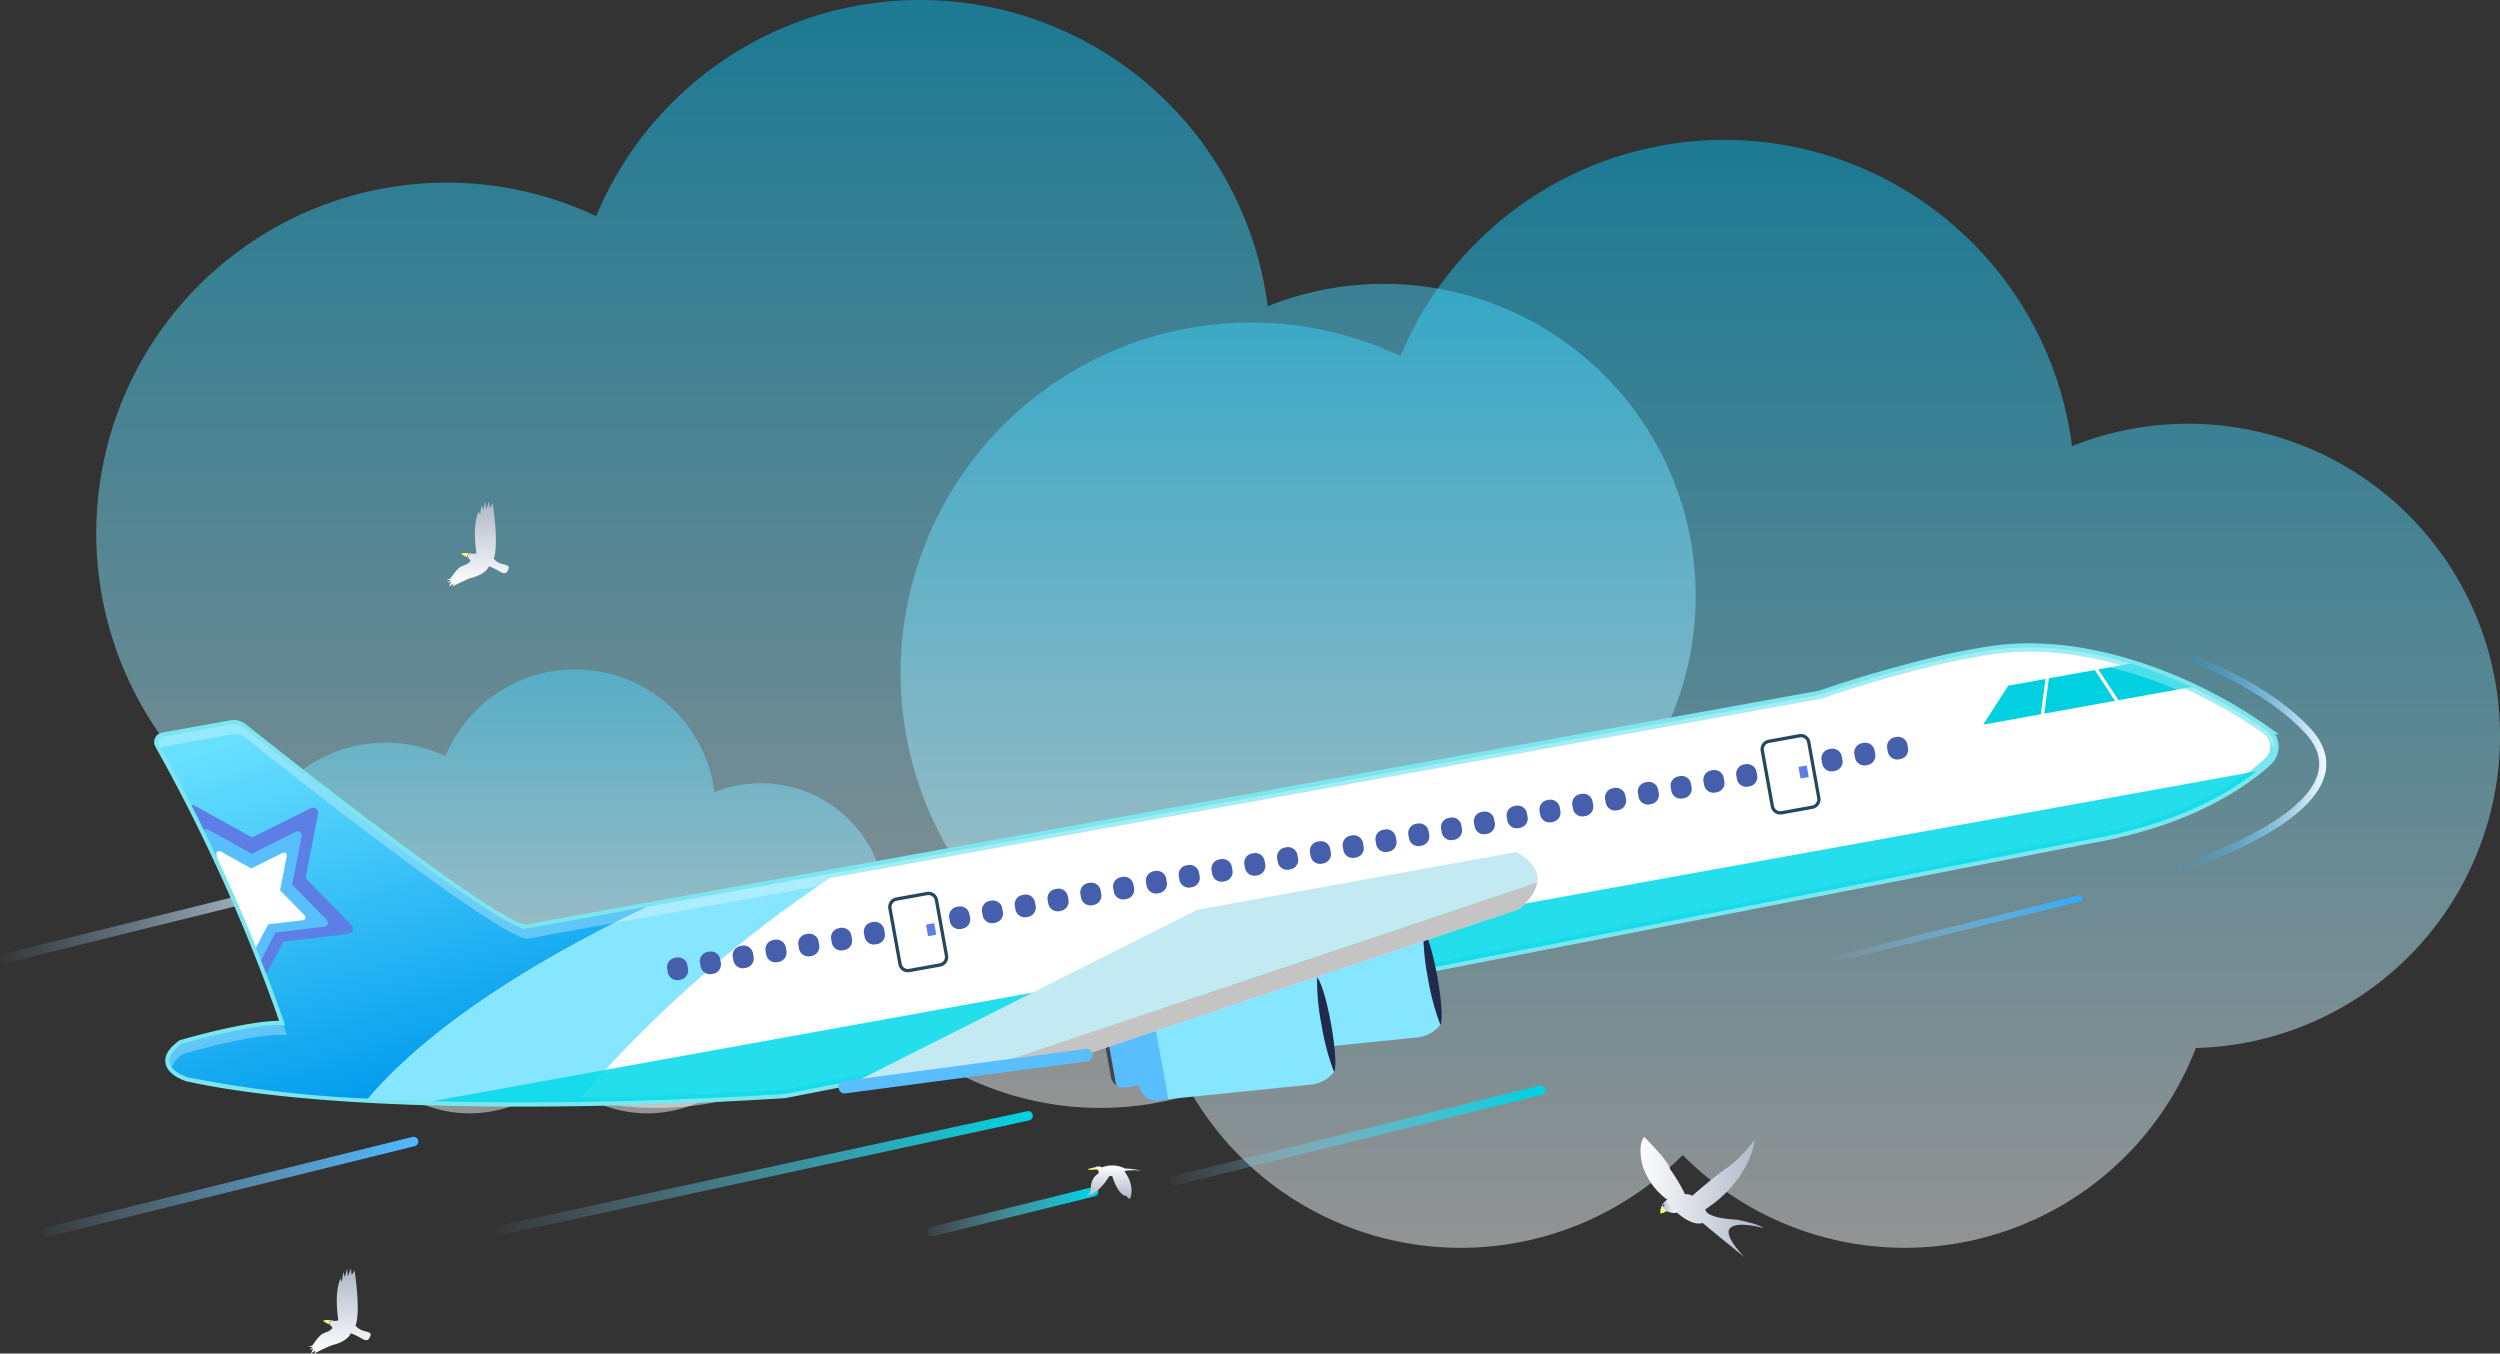 <svg xmlns="http://www.w3.org/2000/svg" xmlns:xlink="http://www.w3.org/1999/xlink" width="298.703" height="161.718" viewBox="0 0 298.703 161.718">
  <rect x="0" y="0" width="298.703" height="161.718" fill="#333333" stroke="none"/>
  <defs>
    <linearGradient id="linear-gradient" x1="0.5" x2="0.5" y2="1" gradientUnits="objectBoundingBox">
      <stop offset="0" stop-color="#00c9ff"/>
      <stop offset="1" stop-color="#fff"/>
    </linearGradient>
    <linearGradient id="linear-gradient-4" x1="-0.02" y1="0.344" x2="0.984" y2="0.344" gradientUnits="objectBoundingBox">
      <stop offset="0" stop-color="#9cdbfe" stop-opacity="0"/>
      <stop offset="1" stop-color="#eff8fe"/>
    </linearGradient>
    <linearGradient id="linear-gradient-5" x1="0.116" y1="0.072" x2="0.5" y2="1" gradientUnits="objectBoundingBox">
      <stop offset="0" stop-color="#67dfff"/>
      <stop offset="1" stop-color="#009bed"/>
    </linearGradient>
    <linearGradient id="linear-gradient-6" x1="-0.022" y1="0.445" x2="0.981" y2="0.445" gradientUnits="objectBoundingBox">
      <stop offset="0" stop-color="#9cdbfe" stop-opacity="0"/>
      <stop offset="1" stop-color="#00d0df"/>
    </linearGradient>
    <linearGradient id="linear-gradient-7" x1="-0.029" y1="0.522" x2="0.974" y2="0.522" xlink:href="#linear-gradient-6"/>
    <linearGradient id="linear-gradient-8" x1="-0.031" y1="0.671" x2="0.973" y2="0.671" gradientUnits="objectBoundingBox">
      <stop offset="0" stop-color="#9cdbfe" stop-opacity="0"/>
      <stop offset="1" stop-color="#36abf9"/>
    </linearGradient>
    <linearGradient id="linear-gradient-9" x1="-0.068" y1="0.438" x2="0.935" y2="0.438" xlink:href="#linear-gradient-6"/>
    <linearGradient id="linear-gradient-10" x1="-0.031" y1="0.35" x2="0.973" y2="0.35" gradientUnits="objectBoundingBox">
      <stop offset="0" stop-color="#9cdbfe" stop-opacity="0"/>
      <stop offset="1" stop-color="#4db8ff"/>
    </linearGradient>
    <linearGradient id="linear-gradient-11" x1="-0.01" y1="0.553" x2="0.982" y2="0.553" gradientUnits="objectBoundingBox">
      <stop offset="0" stop-color="#9cdbfe" stop-opacity="0"/>
      <stop offset="0.447" stop-color="#00a4ff" stop-opacity="0"/>
      <stop offset="1" stop-color="#eff8fe"/>
    </linearGradient>
    <linearGradient id="linear-gradient-12" x1="0.5" y1="1" x2="0.5" gradientUnits="objectBoundingBox">
      <stop offset="0" stop-color="#adb7c7"/>
      <stop offset="1" stop-color="#fff"/>
    </linearGradient>
    <linearGradient id="linear-gradient-13" x1="0.5" y1="0" x2="0.5" y2="1" xlink:href="#linear-gradient-12"/>
    <linearGradient id="linear-gradient-14" x1="0.5" y1="0" x2="0.5" y2="1" xlink:href="#linear-gradient-12"/>
    <linearGradient id="linear-gradient-15" x1="0" y1="0.5" x2="1" y2="0.5" xlink:href="#linear-gradient-12"/>
    <linearGradient id="linear-gradient-16" x1="1" y1="0.5" x2="0" y2="0.5" xlink:href="#linear-gradient-12"/>
  </defs>
  <g id="Group_1006" data-name="Group 1006" transform="translate(-36 -214)">
    <g id="Group_968" data-name="Group 968">
      <g id="Group_791" data-name="Group 791" transform="translate(-84.297 88.892)">
        <path id="Path_1636" data-name="Path 1636" d="M233.13,57.076A14.933,14.933,0,0,0,212.643,43.2,16.78,16.78,0,0,0,180.5,38.882,16.777,16.777,0,1,0,168.885,70.23a14.934,14.934,0,0,0,25.122,6.9,14.934,14.934,0,0,0,24.562-5.123A14.94,14.94,0,0,0,233.13,57.076Z" transform="translate(-6.983 176.559)" opacity="0.47" fill="url(#linear-gradient)"/>
        <path id="Path_1635" data-name="Path 1635" d="M191.1,71.234a37.274,37.274,0,0,0-51.136-34.643,41.884,41.884,0,0,0-80.23-10.769,41.875,41.875,0,1,0-28.988,78.245,37.272,37.272,0,0,0,62.706,17.219A37.273,37.273,0,0,0,154.76,108.5,37.294,37.294,0,0,0,191.1,71.234Z" transform="translate(227.901 141.822)" opacity="0.47" fill="url(#linear-gradient)"/>
        <path id="Path_1637" data-name="Path 1637" d="M191.1,71.234a37.274,37.274,0,0,0-51.136-34.643,41.884,41.884,0,0,0-80.23-10.769,41.875,41.875,0,1,0-28.988,78.245,37.272,37.272,0,0,0,62.706,17.219A37.273,37.273,0,0,0,154.76,108.5,37.294,37.294,0,0,0,191.1,71.234Z" transform="translate(131.797 125.108)" opacity="0.47" fill="url(#linear-gradient)"/>
      </g>
    </g>
    <g id="Group_759" data-name="Group 759" transform="translate(36 317.131)">
      <path id="Path_1549" data-name="Path 1549" d="M.573,69.166a.564.564,0,0,1-.144-1.112L44.223,57.236a.564.564,0,0,1,.272,1.1L.7,69.15A.512.512,0,0,1,.573,69.166Z" transform="translate(0 -57.219)" fill="url(#linear-gradient-4)"/>
    </g>
    <path id="Path_1550" data-name="Path 1550" d="M16.381,46.289l8.114-1.468a1.9,1.9,0,0,1,1.527.384c4.385,3.5,28.841,22.883,33.572,24.059l154.849-28c3.676-1.281,7.425-2.385,11.192-3.365a86.346,86.346,0,0,1,9.273-1.957c8.776-1.276,18.195,1.456,25.965,5.443a56.819,56.819,0,0,1,6.034,3.591c.251.171.5.342.747.517a2.416,2.416,0,0,1,.257,3.756c-2.972,2.724-9.59,7.342-21.773,9.376L90.719,88.964s-47.079,3.3-71.377-1.991c0,0-4.337-1.327-.717-3.967,0,0,8.843-2.593,12.383-2.24A208.922,208.922,0,0,0,15.939,47.237.641.641,0,0,1,16.381,46.289Z" transform="translate(39.063 255.74)" fill="#fff" stroke="#7ce6ee" stroke-width="1"/>
    <path id="Path_1551" data-name="Path 1551" d="M59.6,67.782C54.852,66.6,30.251,47.092,25.983,43.688a1.779,1.779,0,0,0-1.428-.36L16.33,44.816a.6.6,0,0,0-.415.891,208.854,208.854,0,0,1,15.1,33.577c-3.54-.353-12.383,2.24-12.383,2.24-3.62,2.642.717,3.967.717,3.967a142.457,142.457,0,0,0,21.568,2.551C46.4,81.65,56.347,73.706,74.27,65.129Z" transform="translate(39.059 257.223)" fill="url(#linear-gradient-5)"/>
    <g id="Group_760" data-name="Group 760" transform="translate(272.95 293.287)">
      <path id="Path_1552" data-name="Path 1552" d="M205.263,38.868l-.563,4.219,8.457-1.528-2.417-3.68Z" transform="translate(-197.406 -37.111)" fill="#00d0df"/>
      <path id="Path_1553" data-name="Path 1553" d="M212.535,41.606l8.686-1.57a55.954,55.954,0,0,0-7.282-2.8l-3.822.691Z" transform="translate(-196.359 -37.235)" fill="#00d0df"/>
      <path id="Path_1554" data-name="Path 1554" d="M201.591,39.574l-3,4.661,6.882-1.244.563-4.219Z" transform="translate(-198.587 -36.938)" fill="#00d0df"/>
    </g>
    <path id="Path_1555" data-name="Path 1555" d="M29.069,95.088" transform="translate(41.615 267.228)" fill="#5c7ee5"/>
    <path id="Path_1556" data-name="Path 1556" d="M70.208,62.266C52.287,70.842,42.343,78.786,36.852,85.178c8.383.459,17.135.519,24.925.406A148.789,148.789,0,0,1,93.116,58.123Z" transform="translate(43.119 260.087)" fill="#87e6ff"/>
    <path id="Path_1557" data-name="Path 1557" d="M240.846,56.229c10.575-1.765,16.956-5.478,20.4-8.208L43.251,87.441c21.184.6,42.175-.872,42.175-.872Z" transform="translate(44.355 258.135)" fill="#07daea" opacity="0.88"/>
    <g id="Group_762" data-name="Group 762" transform="translate(246.348 301.699)">
      <rect id="Rectangle_441" data-name="Rectangle 441" width="0.995" height="1.4" transform="translate(5.762 5.137) rotate(169.746)" fill="#5c7ee5"/>
      <g id="Group_761" data-name="Group 761" transform="translate(0)">
        <path id="Path_1558" data-name="Path 1558" d="M182.519,53.231l-3.657.661a1.163,1.163,0,0,1-1.349-.935l-1.2-6.642a1.163,1.163,0,0,1,.937-1.349L180.9,44.3a1.164,1.164,0,0,1,1.349.935l1.2,6.642A1.164,1.164,0,0,1,182.519,53.231Zm-5.2-7.875a.765.765,0,0,0-.616.887l1.2,6.642a.763.763,0,0,0,.887.614l3.657-.661a.765.765,0,0,0,.616-.887l-1.2-6.642a.763.763,0,0,0-.887-.614Z" transform="translate(-176.292 -44.286)" fill="#254860"/>
      </g>
    </g>
    <g id="Group_764" data-name="Group 764" transform="translate(142.118 320.546)">
      <rect id="Rectangle_442" data-name="Rectangle 442" width="0.995" height="1.4" transform="translate(5.749 5.133) rotate(169.753)" fill="#5c7ee5"/>
      <g id="Group_763" data-name="Group 763" transform="translate(0)">
        <path id="Path_1559" data-name="Path 1559" d="M95.164,69.027l-3.657.661a1.163,1.163,0,0,1-1.349-.935l-1.2-6.642a1.163,1.163,0,0,1,.937-1.349L93.55,60.1a1.163,1.163,0,0,1,1.349.935l1.2,6.642A1.163,1.163,0,0,1,95.164,69.027Zm-5.2-7.874a.765.765,0,0,0-.616.887l1.2,6.642a.763.763,0,0,0,.887.614l3.657-.661a.765.765,0,0,0,.616-.887l-1.2-6.642a.763.763,0,0,0-.887-.614Z" transform="translate(-88.937 -60.081)" fill="#254860"/>
      </g>
    </g>
    <g id="Group_765" data-name="Group 765" transform="translate(115.698 302.032)">
      <path id="Path_1560" data-name="Path 1560" d="M190.368,47.262l.192-.035a1.129,1.129,0,0,0,.91-1.312l-.076-.421a1.129,1.129,0,0,0-1.312-.91l-.192.035a1.129,1.129,0,0,0-.91,1.312l.076.421A1.129,1.129,0,0,0,190.368,47.262Z" transform="translate(-43.195 -44.565)" fill="#455fac"/>
      <path id="Path_1561" data-name="Path 1561" d="M187.084,47.856l.192-.035a1.129,1.129,0,0,0,.91-1.312l-.076-.421a1.129,1.129,0,0,0-1.312-.91l-.192.035a1.129,1.129,0,0,0-.91,1.312l.076.421A1.129,1.129,0,0,0,187.084,47.856Z" transform="translate(-43.829 -44.45)" fill="#455fac"/>
      <path id="Path_1562" data-name="Path 1562" d="M183.8,48.45l.193-.035a1.129,1.129,0,0,0,.91-1.312l-.076-.421a1.129,1.129,0,0,0-1.312-.91l-.192.035a1.129,1.129,0,0,0-.91,1.312l.076.421A1.127,1.127,0,0,0,183.8,48.45Z" transform="translate(-44.464 -44.335)" fill="#455fac"/>
      <path id="Path_1563" data-name="Path 1563" d="M175.261,49.994l.192-.035a1.129,1.129,0,0,0,.91-1.312l-.076-.421a1.129,1.129,0,0,0-1.313-.91l-.193.035a1.129,1.129,0,0,0-.91,1.312l.076.421A1.131,1.131,0,0,0,175.261,49.994Z" transform="translate(-46.113 -44.037)" fill="#455fac"/>
      <path id="Path_1564" data-name="Path 1564" d="M171.977,50.588l.192-.035a1.129,1.129,0,0,0,.91-1.312L173,48.819a1.129,1.129,0,0,0-1.312-.91l-.192.035a1.129,1.129,0,0,0-.91,1.312l.076.421A1.13,1.13,0,0,0,171.977,50.588Z" transform="translate(-46.748 -43.922)" fill="#455fac"/>
      <path id="Path_1565" data-name="Path 1565" d="M168.693,51.182l.192-.035a1.129,1.129,0,0,0,.91-1.312l-.076-.421a1.129,1.129,0,0,0-1.312-.91l-.192.035a1.129,1.129,0,0,0-.91,1.313l.076.421A1.13,1.13,0,0,0,168.693,51.182Z" transform="translate(-47.382 -43.807)" fill="#455fac"/>
      <path id="Path_1566" data-name="Path 1566" d="M165.409,51.776l.192-.035a1.129,1.129,0,0,0,.91-1.312l-.076-.421a1.129,1.129,0,0,0-1.312-.91l-.192.035a1.129,1.129,0,0,0-.91,1.312l.076.421A1.13,1.13,0,0,0,165.409,51.776Z" transform="translate(-48.016 -43.693)" fill="#455fac"/>
      <path id="Path_1567" data-name="Path 1567" d="M162.125,52.369l.192-.035a1.129,1.129,0,0,0,.91-1.312l-.076-.421a1.129,1.129,0,0,0-1.312-.91l-.192.035a1.129,1.129,0,0,0-.91,1.312l.076.421A1.128,1.128,0,0,0,162.125,52.369Z" transform="translate(-48.651 -43.578)" fill="#455fac"/>
      <path id="Path_1568" data-name="Path 1568" d="M158.841,52.963l.192-.035a1.129,1.129,0,0,0,.91-1.312l-.076-.421a1.129,1.129,0,0,0-1.312-.91l-.192.035a1.129,1.129,0,0,0-.91,1.312l.076.421A1.129,1.129,0,0,0,158.841,52.963Z" transform="translate(-49.285 -43.463)" fill="#455fac"/>
      <path id="Path_1569" data-name="Path 1569" d="M155.557,53.557l.192-.035a1.129,1.129,0,0,0,.91-1.312l-.076-.421a1.129,1.129,0,0,0-1.312-.91l-.192.035a1.129,1.129,0,0,0-.91,1.312l.076.421A1.13,1.13,0,0,0,155.557,53.557Z" transform="translate(-49.92 -43.349)" fill="#455fac"/>
      <path id="Path_1570" data-name="Path 1570" d="M152.273,54.151l.192-.035a1.129,1.129,0,0,0,.91-1.312l-.076-.421a1.129,1.129,0,0,0-1.312-.91l-.192.035a1.129,1.129,0,0,0-.91,1.312l.076.421A1.13,1.13,0,0,0,152.273,54.151Z" transform="translate(-50.554 -43.234)" fill="#455fac"/>
      <path id="Path_1571" data-name="Path 1571" d="M148.989,54.745l.192-.035a1.129,1.129,0,0,0,.91-1.312l-.076-.421a1.129,1.129,0,0,0-1.312-.91l-.192.035a1.129,1.129,0,0,0-.91,1.312l.076.421A1.13,1.13,0,0,0,148.989,54.745Z" transform="translate(-51.188 -43.119)" fill="#455fac"/>
      <path id="Path_1572" data-name="Path 1572" d="M145.7,55.339l.192-.035a1.129,1.129,0,0,0,.91-1.312l-.076-.421a1.129,1.129,0,0,0-1.312-.91l-.192.035a1.129,1.129,0,0,0-.91,1.312l.076.421A1.13,1.13,0,0,0,145.7,55.339Z" transform="translate(-51.823 -43.004)" fill="#455fac"/>
      <path id="Path_1573" data-name="Path 1573" d="M142.421,55.933l.192-.035a1.129,1.129,0,0,0,.91-1.312l-.076-.421a1.129,1.129,0,0,0-1.313-.91l-.192.035a1.129,1.129,0,0,0-.91,1.312l.076.421A1.13,1.13,0,0,0,142.421,55.933Z" transform="translate(-52.457 -42.89)" fill="#455fac"/>
      <path id="Path_1574" data-name="Path 1574" d="M139.137,56.527l.192-.035a1.129,1.129,0,0,0,.91-1.312l-.076-.421a1.129,1.129,0,0,0-1.312-.91l-.192.035a1.129,1.129,0,0,0-.91,1.313l.076.421A1.13,1.13,0,0,0,139.137,56.527Z" transform="translate(-53.092 -42.775)" fill="#455fac"/>
      <path id="Path_1575" data-name="Path 1575" d="M135.853,57.12l.192-.035a1.129,1.129,0,0,0,.91-1.312l-.076-.421a1.129,1.129,0,0,0-1.312-.91l-.192.035a1.129,1.129,0,0,0-.91,1.312l.076.421A1.129,1.129,0,0,0,135.853,57.12Z" transform="translate(-53.726 -42.66)" fill="#455fac"/>
      <path id="Path_1576" data-name="Path 1576" d="M132.569,57.714l.192-.035a1.129,1.129,0,0,0,.91-1.312l-.076-.421a1.129,1.129,0,0,0-1.312-.91l-.192.035a1.129,1.129,0,0,0-.91,1.312l.076.421A1.13,1.13,0,0,0,132.569,57.714Z" transform="translate(-54.36 -42.546)" fill="#455fac"/>
      <path id="Path_1577" data-name="Path 1577" d="M129.285,58.308l.192-.035a1.129,1.129,0,0,0,.91-1.312l-.076-.421a1.129,1.129,0,0,0-1.313-.91l-.192.035a1.129,1.129,0,0,0-.91,1.312l.076.421A1.13,1.13,0,0,0,129.285,58.308Z" transform="translate(-54.995 -42.431)" fill="#455fac"/>
      <path id="Path_1578" data-name="Path 1578" d="M126,58.9l.192-.035a1.129,1.129,0,0,0,.91-1.312l-.076-.421a1.129,1.129,0,0,0-1.312-.91l-.192.035a1.129,1.129,0,0,0-.91,1.312l.076.421A1.13,1.13,0,0,0,126,58.9Z" transform="translate(-55.629 -42.316)" fill="#455fac"/>
      <path id="Path_1579" data-name="Path 1579" d="M122.717,59.5l.193-.035a1.129,1.129,0,0,0,.91-1.312l-.076-.421a1.129,1.129,0,0,0-1.312-.91l-.192.035a1.129,1.129,0,0,0-.91,1.312l.076.421A1.128,1.128,0,0,0,122.717,59.5Z" transform="translate(-56.263 -42.201)" fill="#455fac"/>
      <path id="Path_1580" data-name="Path 1580" d="M119.433,60.09l.192-.035a1.129,1.129,0,0,0,.91-1.312l-.076-.421a1.129,1.129,0,0,0-1.312-.91l-.192.035a1.129,1.129,0,0,0-.91,1.313l.076.421A1.13,1.13,0,0,0,119.433,60.09Z" transform="translate(-56.898 -42.087)" fill="#455fac"/>
      <path id="Path_1581" data-name="Path 1581" d="M116.149,60.683l.193-.035a1.129,1.129,0,0,0,.91-1.312l-.076-.421a1.129,1.129,0,0,0-1.312-.91l-.192.035a1.129,1.129,0,0,0-.91,1.312l.076.421A1.126,1.126,0,0,0,116.149,60.683Z" transform="translate(-57.532 -41.972)" fill="#455fac"/>
      <path id="Path_1582" data-name="Path 1582" d="M112.865,61.277l.192-.035a1.129,1.129,0,0,0,.91-1.312l-.076-.421a1.129,1.129,0,0,0-1.312-.91l-.192.035a1.129,1.129,0,0,0-.91,1.312l.076.421A1.128,1.128,0,0,0,112.865,61.277Z" transform="translate(-58.167 -41.857)" fill="#455fac"/>
      <path id="Path_1583" data-name="Path 1583" d="M109.581,61.871l.192-.035a1.129,1.129,0,0,0,.91-1.312l-.076-.421a1.129,1.129,0,0,0-1.312-.91l-.192.035a1.129,1.129,0,0,0-.91,1.312l.076.421A1.128,1.128,0,0,0,109.581,61.871Z" transform="translate(-58.801 -41.743)" fill="#455fac"/>
      <path id="Path_1584" data-name="Path 1584" d="M106.3,62.465l.192-.035a1.129,1.129,0,0,0,.91-1.312l-.076-.421a1.129,1.129,0,0,0-1.312-.91l-.192.035a1.129,1.129,0,0,0-.91,1.312l.076.421A1.129,1.129,0,0,0,106.3,62.465Z" transform="translate(-59.436 -41.628)" fill="#455fac"/>
      <path id="Path_1585" data-name="Path 1585" d="M103.013,63.059l.192-.035a1.129,1.129,0,0,0,.91-1.312l-.076-.421a1.129,1.129,0,0,0-1.312-.91l-.192.035a1.129,1.129,0,0,0-.91,1.313l.076.421A1.129,1.129,0,0,0,103.013,63.059Z" transform="translate(-60.07 -41.513)" fill="#455fac"/>
      <path id="Path_1586" data-name="Path 1586" d="M99.729,63.653l.192-.035a1.129,1.129,0,0,0,.91-1.312l-.076-.421a1.129,1.129,0,0,0-1.312-.91l-.192.033a1.129,1.129,0,0,0-.91,1.312l.076.421A1.129,1.129,0,0,0,99.729,63.653Z" transform="translate(-60.704 -41.398)" fill="#455fac"/>
      <path id="Path_1587" data-name="Path 1587" d="M96.445,64.247l.192-.035a1.129,1.129,0,0,0,.91-1.312l-.076-.421a1.129,1.129,0,0,0-1.312-.91l-.192.035a1.129,1.129,0,0,0-.91,1.313l.076.421A1.129,1.129,0,0,0,96.445,64.247Z" transform="translate(-61.339 -41.284)" fill="#455fac"/>
      <path id="Path_1588" data-name="Path 1588" d="M87.906,65.791l.192-.035a1.129,1.129,0,0,0,.91-1.312l-.076-.421a1.129,1.129,0,0,0-1.312-.91l-.192.035a1.129,1.129,0,0,0-.91,1.313l.076.421A1.13,1.13,0,0,0,87.906,65.791Z" transform="translate(-62.988 -40.985)" fill="#455fac"/>
      <path id="Path_1589" data-name="Path 1589" d="M84.622,66.385l.192-.035a1.129,1.129,0,0,0,.91-1.312l-.076-.421a1.129,1.129,0,0,0-1.312-.91l-.192.035a1.129,1.129,0,0,0-.91,1.313l.076.421A1.13,1.13,0,0,0,84.622,66.385Z" transform="translate(-63.623 -40.871)" fill="#455fac"/>
      <path id="Path_1590" data-name="Path 1590" d="M81.338,66.978l.192-.035a1.129,1.129,0,0,0,.91-1.312l-.076-.421a1.129,1.129,0,0,0-1.312-.91l-.192.035a1.129,1.129,0,0,0-.91,1.313l.076.421A1.129,1.129,0,0,0,81.338,66.978Z" transform="translate(-64.257 -40.756)" fill="#455fac"/>
      <path id="Path_1591" data-name="Path 1591" d="M78.054,67.572l.192-.035a1.129,1.129,0,0,0,.91-1.312L79.08,65.8a1.129,1.129,0,0,0-1.312-.91l-.193.035a1.129,1.129,0,0,0-.91,1.312l.076.421A1.131,1.131,0,0,0,78.054,67.572Z" transform="translate(-64.892 -40.641)" fill="#455fac"/>
      <path id="Path_1592" data-name="Path 1592" d="M74.77,68.166l.192-.035a1.129,1.129,0,0,0,.91-1.312L75.8,66.4a1.129,1.129,0,0,0-1.312-.91l-.192.035a1.129,1.129,0,0,0-.91,1.312l.076.421A1.13,1.13,0,0,0,74.77,68.166Z" transform="translate(-65.526 -40.527)" fill="#455fac"/>
      <path id="Path_1593" data-name="Path 1593" d="M71.486,68.76l.192-.035a1.129,1.129,0,0,0,.91-1.312l-.076-.421a1.129,1.129,0,0,0-1.312-.91l-.193.035a1.129,1.129,0,0,0-.91,1.313l.076.421A1.131,1.131,0,0,0,71.486,68.76Z" transform="translate(-66.161 -40.412)" fill="#455fac"/>
      <path id="Path_1594" data-name="Path 1594" d="M68.2,69.354l.192-.035a1.129,1.129,0,0,0,.91-1.312l-.076-.421a1.129,1.129,0,0,0-1.312-.91l-.192.033a1.129,1.129,0,0,0-.91,1.312l.076.421A1.13,1.13,0,0,0,68.2,69.354Z" transform="translate(-66.795 -40.297)" fill="#455fac"/>
    </g>
    <g id="Group_766" data-name="Group 766" transform="translate(54.916 291.364)" opacity="0.3">
      <path id="Path_1597" data-name="Path 1597" d="M16.2,47.7a.636.636,0,0,1,.394-.241L24.708,46a1.9,1.9,0,0,1,1.527.384c4.385,3.5,28.841,22.883,33.572,24.059l154.849-28c3.676-1.281,7.425-2.385,11.192-3.365a86.288,86.288,0,0,1,9.273-1.957c8.776-1.276,18.195,1.456,25.965,5.443a56.937,56.937,0,0,1,6.034,3.591c.251.171.5.342.747.517a2.415,2.415,0,0,1,.813.981,2.42,2.42,0,0,0-1.025-2.156c-.248-.174-.5-.346-.747-.517a56.857,56.857,0,0,0-6.034-3.591c-7.77-3.989-17.189-6.72-25.965-5.443a86.223,86.223,0,0,0-9.273,1.957c-3.767.98-7.516,2.083-11.192,3.365l-154.851,28C54.864,68.087,30.406,48.7,26.021,45.205a1.9,1.9,0,0,0-1.527-.384L16.38,46.289a.642.642,0,0,0-.443.95Q16.07,47.471,16.2,47.7Z" transform="translate(-15.853 -35.623)" fill="#fff"/>
      <path id="Path_1598" data-name="Path 1598" d="M18.622,76.877S27.464,74.284,31,74.637c0,0-.137-.419-.407-1.19C26.942,73.2,18.408,75.7,18.408,75.7c-1.637,1.194-1.644,2.119-1.165,2.774A3.442,3.442,0,0,1,18.622,76.877Z" transform="translate(-15.638 -28.32)" fill="#fff"/>
    </g>
    <g id="Group_773" data-name="Group 773" transform="translate(136.2 315.801)">
      <g id="Group_769" data-name="Group 769" transform="translate(44.649 8.804)">
        <ellipse id="Ellipse_38" data-name="Ellipse 38" cx="0.773" cy="5.789" rx="0.773" ry="5.789" transform="translate(27.917 11.785) rotate(169.752)" fill="#1f2a4d"/>
        <path id="Path_1599" data-name="Path 1599" d="M125.932,67.455a2.132,2.132,0,0,0-1.718,2.477l.02.11-1.545.279a1.571,1.571,0,0,0-1.266,1.824l.558,3.09a1.571,1.571,0,0,0,1.824,1.266l1.545-.279.02.11a2.132,2.132,0,0,0,2.477,1.718l2.318-.419-.4-2.207-1.118-6.181-.4-2.207Z" transform="translate(-121.397 -62.796)" fill="#59befc"/>
        <g id="Group_768" data-name="Group 768" transform="translate(0 5.781)">
          <g id="Group_767" data-name="Group 767">
            <path id="Path_1600" data-name="Path 1600" d="M125.29,75.748l-.079.014c.03.03.066.054.1.082Z" transform="translate(-120.66 -66.895)" fill="#454546"/>
            <path id="Path_1601" data-name="Path 1601" d="M122.539,75.168l-.791-4.379a3.155,3.155,0,0,1-.048-.477,1.565,1.565,0,0,0-.278,1.2l.558,3.09a1.569,1.569,0,0,0,.681,1.029A3.308,3.308,0,0,1,122.539,75.168Z" transform="translate(-121.397 -67.945)" fill="#454546"/>
            <path id="Path_1602" data-name="Path 1602" d="M123.945,68.328c-.019.038-.044.072-.062.111l.079-.014Z" transform="translate(-120.917 -68.328)" fill="#454546"/>
          </g>
        </g>
        <path id="Path_1603" data-name="Path 1603" d="M146.268,69.774a28.465,28.465,0,0,1-.552-5.719,4.171,4.171,0,0,0-2.853-.5l-16.832,4.412,1.916,10.6L145.259,76.8a4.167,4.167,0,0,0,2.495-1.472A28.321,28.321,0,0,1,146.268,69.774Z" transform="translate(-120.502 -63.483)" fill="#87e6ff"/>
      </g>
      <g id="Group_772" data-name="Group 772" transform="translate(31.947 14.437)">
        <ellipse id="Ellipse_39" data-name="Ellipse 39" cx="0.773" cy="5.789" rx="0.773" ry="5.789" transform="translate(27.917 11.786) rotate(169.752)" fill="#1f2a4d"/>
        <path id="Path_1604" data-name="Path 1604" d="M115.286,72.177a2.132,2.132,0,0,0-1.718,2.477l.02.111-1.545.279a1.571,1.571,0,0,0-1.266,1.824l.558,3.09a1.571,1.571,0,0,0,1.824,1.266l1.545-.279.02.11a2.132,2.132,0,0,0,2.477,1.718l2.318-.419-.4-2.207L118,73.965l-.4-2.207Z" transform="translate(-110.752 -67.517)" fill="#59befc"/>
        <g id="Group_771" data-name="Group 771" transform="translate(0 5.783)">
          <g id="Group_770" data-name="Group 770">
            <path id="Path_1605" data-name="Path 1605" d="M114.644,80.47l-.079.014c.03.03.066.054.1.082Z" transform="translate(-110.016 -71.618)" fill="#454546"/>
            <path id="Path_1606" data-name="Path 1606" d="M111.894,79.89l-.791-4.379a3.155,3.155,0,0,1-.048-.477,1.565,1.565,0,0,0-.278,1.2l.558,3.09a1.569,1.569,0,0,0,.681,1.029A3.151,3.151,0,0,1,111.894,79.89Z" transform="translate(-110.752 -72.668)" fill="#454546"/>
            <path id="Path_1607" data-name="Path 1607" d="M113.3,73.051c-.019.037-.045.072-.062.111l.079-.014Z" transform="translate(-110.272 -73.051)" fill="#454546"/>
          </g>
        </g>
        <path id="Path_1608" data-name="Path 1608" d="M135.622,74.5a28.465,28.465,0,0,1-.552-5.719,4.171,4.171,0,0,0-2.853-.506l-16.832,4.412,1.916,10.6,17.312-1.762a4.167,4.167,0,0,0,2.495-1.472A28.452,28.452,0,0,1,135.622,74.5Z" transform="translate(-109.857 -68.204)" fill="#87e6ff"/>
      </g>
      <path id="Path_1609" data-name="Path 1609" d="M126.787,63,84.134,84.472,113.712,80.2l51.5-17.272s5.251-3.782-.29-6.826Z" transform="translate(-83.947 -56.104)" fill="#c3eaf2"/>
      <path id="Path_1610" data-name="Path 1610" d="M98.235,81.452l12.751-1.841,51.5-17.272a5.893,5.893,0,0,0,2.215-3.179Z" transform="translate(-81.223 -55.514)" fill="#c4c4c4"/>
      <path id="Path_1611" data-name="Path 1611" d="M113.522,75.815,84.574,79.661a.688.688,0,0,0-.591.771l.016.118a.686.686,0,0,0,.771.589l28.949-3.846a.686.686,0,0,0,.589-.771l-.016-.118A.685.685,0,0,0,113.522,75.815Z" transform="translate(-83.977 -52.297)" fill="#59befc"/>
    </g>
    <path id="Path_1612" data-name="Path 1612" d="M37.933,66.768a.607.607,0,0,0,.359-1.029l-5.492-5.6,1.5-7.7a.607.607,0,0,0-.866-.66l-7.021,3.494-6.857-3.8a.6.6,0,0,0-.385-.066q.779,1.532,1.507,3.028a.45.45,0,0,1,.521-.06l5.171,2.867,5.293-2.635a.458.458,0,0,1,.654.5l-1.129,5.8,4.142,4.22a.458.458,0,0,1-.271.776l-5.869.719L27.481,69.9c.231.588.451,1.15.656,1.681l2.013-3.86Z" transform="translate(39.703 258.789)" fill="#5c7ee5"/>
    <path id="Path_1613" data-name="Path 1613" d="M21.918,56.8a.326.326,0,0,1,.481-.333l3.686,2.044,3.773-1.878a.326.326,0,0,1,.465.354l-.8,4.137,2.952,3.008a.326.326,0,0,1-.193.552l-4.183.513-1.443,2.767q.306.759.586,1.466l1.706-3.271,5.869-.719a.458.458,0,0,0,.271-.776l-4.142-4.22,1.129-5.8a.458.458,0,0,0-.654-.5l-5.293,2.635-5.171-2.867a.45.45,0,0,0-.521.06q.807,1.656,1.55,3.249Z" transform="translate(39.947 259.262)" fill="#59befc"/>
    <path id="Path_1614" data-name="Path 1614" d="M32.037,64.265a.326.326,0,0,0,.193-.552L29.278,60.7l.8-4.137a.326.326,0,0,0-.465-.354l-3.773,1.878-3.686-2.044a.326.326,0,0,0-.481.333l.062.418c1.867,4,3.43,7.672,4.671,10.747l1.443-2.767Z" transform="translate(40.187 259.678)" fill="#fff"/>
    <g id="Group_775" data-name="Group 775" transform="translate(95.283 346.745)">
      <path id="Path_1615" data-name="Path 1615" d="M50.258,96.83a.564.564,0,0,1-.128-1.114l63.03-13.663a.564.564,0,0,1,.239,1.1L50.369,96.817A.587.587,0,0,1,50.258,96.83Z" transform="translate(-49.685 -82.038)" fill="url(#linear-gradient-6)"/>
    </g>
    <g id="Group_776" data-name="Group 776" transform="translate(175.743 343.689)">
      <path id="Path_1616" data-name="Path 1616" d="M117.691,91.424a.564.564,0,0,1-.144-1.111l43.794-10.82a.564.564,0,0,1,.272,1.1L117.818,91.408A.528.528,0,0,1,117.691,91.424Z" transform="translate(-117.118 -79.477)" fill="url(#linear-gradient-7)"/>
    </g>
    <g id="Group_777" data-name="Group 777" transform="translate(255.041 320.974)">
      <path id="Path_1617" data-name="Path 1617" d="M183.957,68.358a.374.374,0,0,1-.1-.736l29.029-7.171a.374.374,0,1,1,.18.725l-29.029,7.171A.351.351,0,0,1,183.957,68.358Z" transform="translate(-183.578 -60.44)" fill="url(#linear-gradient-8)"/>
    </g>
    <g id="Group_778" data-name="Group 778" transform="translate(146.793 355.822)">
      <path id="Path_1618" data-name="Path 1618" d="M93.428,95.542a.564.564,0,0,1-.143-1.111l19.306-4.769a.564.564,0,1,1,.27,1.1L93.554,95.526A.654.654,0,0,1,93.428,95.542Z" transform="translate(-92.855 -89.645)" fill="url(#linear-gradient-9)"/>
    </g>
    <g id="Group_779" data-name="Group 779" transform="translate(41.055 349.828)">
      <path id="Path_1619" data-name="Path 1619" d="M4.809,96.567a.564.564,0,0,1-.144-1.111L48.459,84.638a.564.564,0,0,1,.272,1.1L4.935,96.551A.51.51,0,0,1,4.809,96.567Z" transform="translate(-4.236 -84.622)" fill="url(#linear-gradient-10)"/>
    </g>
    <g id="Group_780" data-name="Group 780" transform="translate(282.23 287.76)">
      <path id="Path_1620" data-name="Path 1620" d="M218.813,63.578a.422.422,0,0,1-.125-.828c.166-.049,16.608-4.918,18.393-11.5.453-1.673-.081-3.286-1.637-4.931-8.829-9.341-28.531-12.837-28.728-12.872a.423.423,0,0,1,.143-.834c.2.035,20.179,3.581,29.2,13.125,1.75,1.852,2.368,3.781,1.839,5.734-1.909,7.041-18.276,11.891-18.972,12.094A.518.518,0,0,1,218.813,63.578Z" transform="translate(-206.365 -32.603)" fill="url(#linear-gradient-11)"/>
    </g>
    <g id="Group_785" data-name="Group 785" transform="translate(165.802 353.225)">
      <path id="Path_1623" data-name="Path 1623" d="M254.415,67.126a10.234,10.234,0,0,0-2.015-.268,3.387,3.387,0,0,0-2.735-.138s-.482-.237-.69-.061-.253.107-.253.107a1.478,1.478,0,0,0,.513.3h0a.55.55,0,0,0,.045.334,2.033,2.033,0,0,0-.953,1.873s-.2.816-.54.828c0,0,.092.23.574-.345,0,0-.149.366-.218.39A6.081,6.081,0,0,0,250.5,67.78c.116-.007.239-.021.367-.042.274.869.867,2.367,1.716,2.408,0,0,.218.3.357.333s.71-1.514-.6-3.272c.054-.03.105-.052.161-.084A7.62,7.62,0,0,1,254.415,67.126Z" transform="translate(-247.787 -66.469)" fill="url(#linear-gradient-12)"/>
      <path id="Path_1624" data-name="Path 1624" d="M248.878,66.674a4.1,4.1,0,0,0-.955.237c-.138.115,1.069.019,1.069.019S249.1,66.694,248.878,66.674Z" transform="translate(-247.763 -66.43)" fill="#fefe66"/>
      <ellipse id="Ellipse_41" data-name="Ellipse 41" cx="0.044" cy="0.044" rx="0.044" ry="0.044" transform="translate(1.34 0.149)"/>
    </g>
    <g id="Group_786" data-name="Group 786" transform="translate(89.316 273.916)">
      <path id="Path_1625" data-name="Path 1625" d="M187.549,1.155l.171.474L187.89.416l.19.606L188.345,0l.094.946L188.8,0l.094.814.341-.587s.777,4.873.119,6.615a2.038,2.038,0,0,0,1.1.643c.758.19.77.3.656.618s-.315.694-1,.278a7.918,7.918,0,0,0-1.326-.644s-.278.972-2.272,1.439c0,0-1.439.618-2.083.984l.152-.378-.568.378.29-.581-.48.163.43-.366h-.568L184.2,9.2s.758-1.2,1.262-1.426S186.3,7.5,186.6,7.1c0,0-.215-.4-.493-.48s-.146-.587.391-.436a1.1,1.1,0,0,0,.8,0s-.549-3.2.246-4.942" transform="translate(-183.684)" fill="url(#linear-gradient-13)"/>
      <path id="Path_1626" data-name="Path 1626" d="M185.9,5.184a1.131,1.131,0,0,0-.728.085,4.924,4.924,0,0,0,.568.319C185.921,5.657,185.9,5.184,185.9,5.184Z" transform="translate(-183.397 0.997)" fill="#fefe66"/>
      <ellipse id="Ellipse_42" data-name="Ellipse 42" cx="0.054" cy="0.054" rx="0.054" ry="0.054" transform="translate(2.502 6.509)"/>
      <ellipse id="Ellipse_43" data-name="Ellipse 43" cx="0.054" cy="0.054" rx="0.054" ry="0.054" transform="translate(2.593 6.242)"/>
    </g>
    <g id="Group_787" data-name="Group 787" transform="translate(72.81 365.558)">
      <path id="Path_1627" data-name="Path 1627" d="M173.715,77.96l.171.474.171-1.212.19.606.265-1.023.094.946.359-.946.094.814.341-.587s.777,4.873.119,6.614a2.044,2.044,0,0,0,1.1.644c.758.19.77.3.656.618s-.316.694-1,.278a7.918,7.918,0,0,0-1.326-.644s-.278.972-2.272,1.439c0,0-1.439.618-2.083.984l.152-.378-.568.378.29-.581-.48.165.43-.366h-.568l.518-.177s.758-1.2,1.262-1.426.833-.278,1.136-.669c0,0-.215-.4-.493-.48s-.146-.587.391-.436a1.1,1.1,0,0,0,.8,0s-.549-3.2.246-4.942" transform="translate(-169.85 -76.805)" fill="url(#linear-gradient-14)"/>
      <path id="Path_1628" data-name="Path 1628" d="M172.064,81.989a1.131,1.131,0,0,0-.728.085,4.924,4.924,0,0,0,.568.319C172.085,82.462,172.064,81.989,172.064,81.989Z" transform="translate(-169.563 -75.809)" fill="#fefe66"/>
      <ellipse id="Ellipse_44" data-name="Ellipse 44" cx="0.054" cy="0.054" rx="0.054" ry="0.054" transform="translate(2.501 6.508)"/>
      <ellipse id="Ellipse_45" data-name="Ellipse 45" cx="0.054" cy="0.054" rx="0.054" ry="0.054" transform="translate(2.592 6.242)"/>
    </g>
    <g id="Group_789" data-name="Group 789" transform="translate(232.01 349.838)">
      <path id="Path_1632" data-name="Path 1632" d="M305.286,71.577s.609-.125.647-.28c0,0,1.2.488,1.4.038s-.57-1.517-.57-1.517-1.5-.078-1.477,1.71" transform="translate(-302.888 -62.435)" fill="url(#linear-gradient-15)"/>
      <path id="Path_1633" data-name="Path 1633" d="M313.991,74.523c.889-.889,3.94,0,3.94,0-.463-.5-3.129-1-3.129-1-3.225-.174-3.631-.908-3.631-.908s-.069-.136-.191-.333l.066-.008c5.533-3.679,5.881-8.343,5.881-8.343a13.729,13.729,0,0,1-3.187,3.3c-1.425.98-3.424,2.689-4.279,3.432a1.517,1.517,0,0,0-.869-.186,19.249,19.249,0,0,0-1.767-2.965c-.135-.969-3.109-3.879-3.109-3.879s-.811.705-.231,3.312a8.184,8.184,0,0,0,3.013,4.208c-.135.072-.231.128-.231.128,2.935,3.418,4.442,2.626,4.442,2.626.193.212,5,4.094,5,4.094S313.1,75.41,313.991,74.523Z" transform="translate(-303.276 -63.63)" fill="url(#linear-gradient-16)"/>
      <ellipse id="Ellipse_47" data-name="Ellipse 47" cx="0.085" cy="0.085" rx="0.085" ry="0.085" transform="translate(2.674 8.093)"/>
      <path id="Path_1634" data-name="Path 1634" d="M305.388,70.627a2.288,2.288,0,0,0-.112.743v.05s.575-.121.657-.271A1.837,1.837,0,0,0,305.388,70.627Z" transform="translate(-302.89 -62.278)" fill="#fefe66"/>
    </g>
  </g>
</svg>
